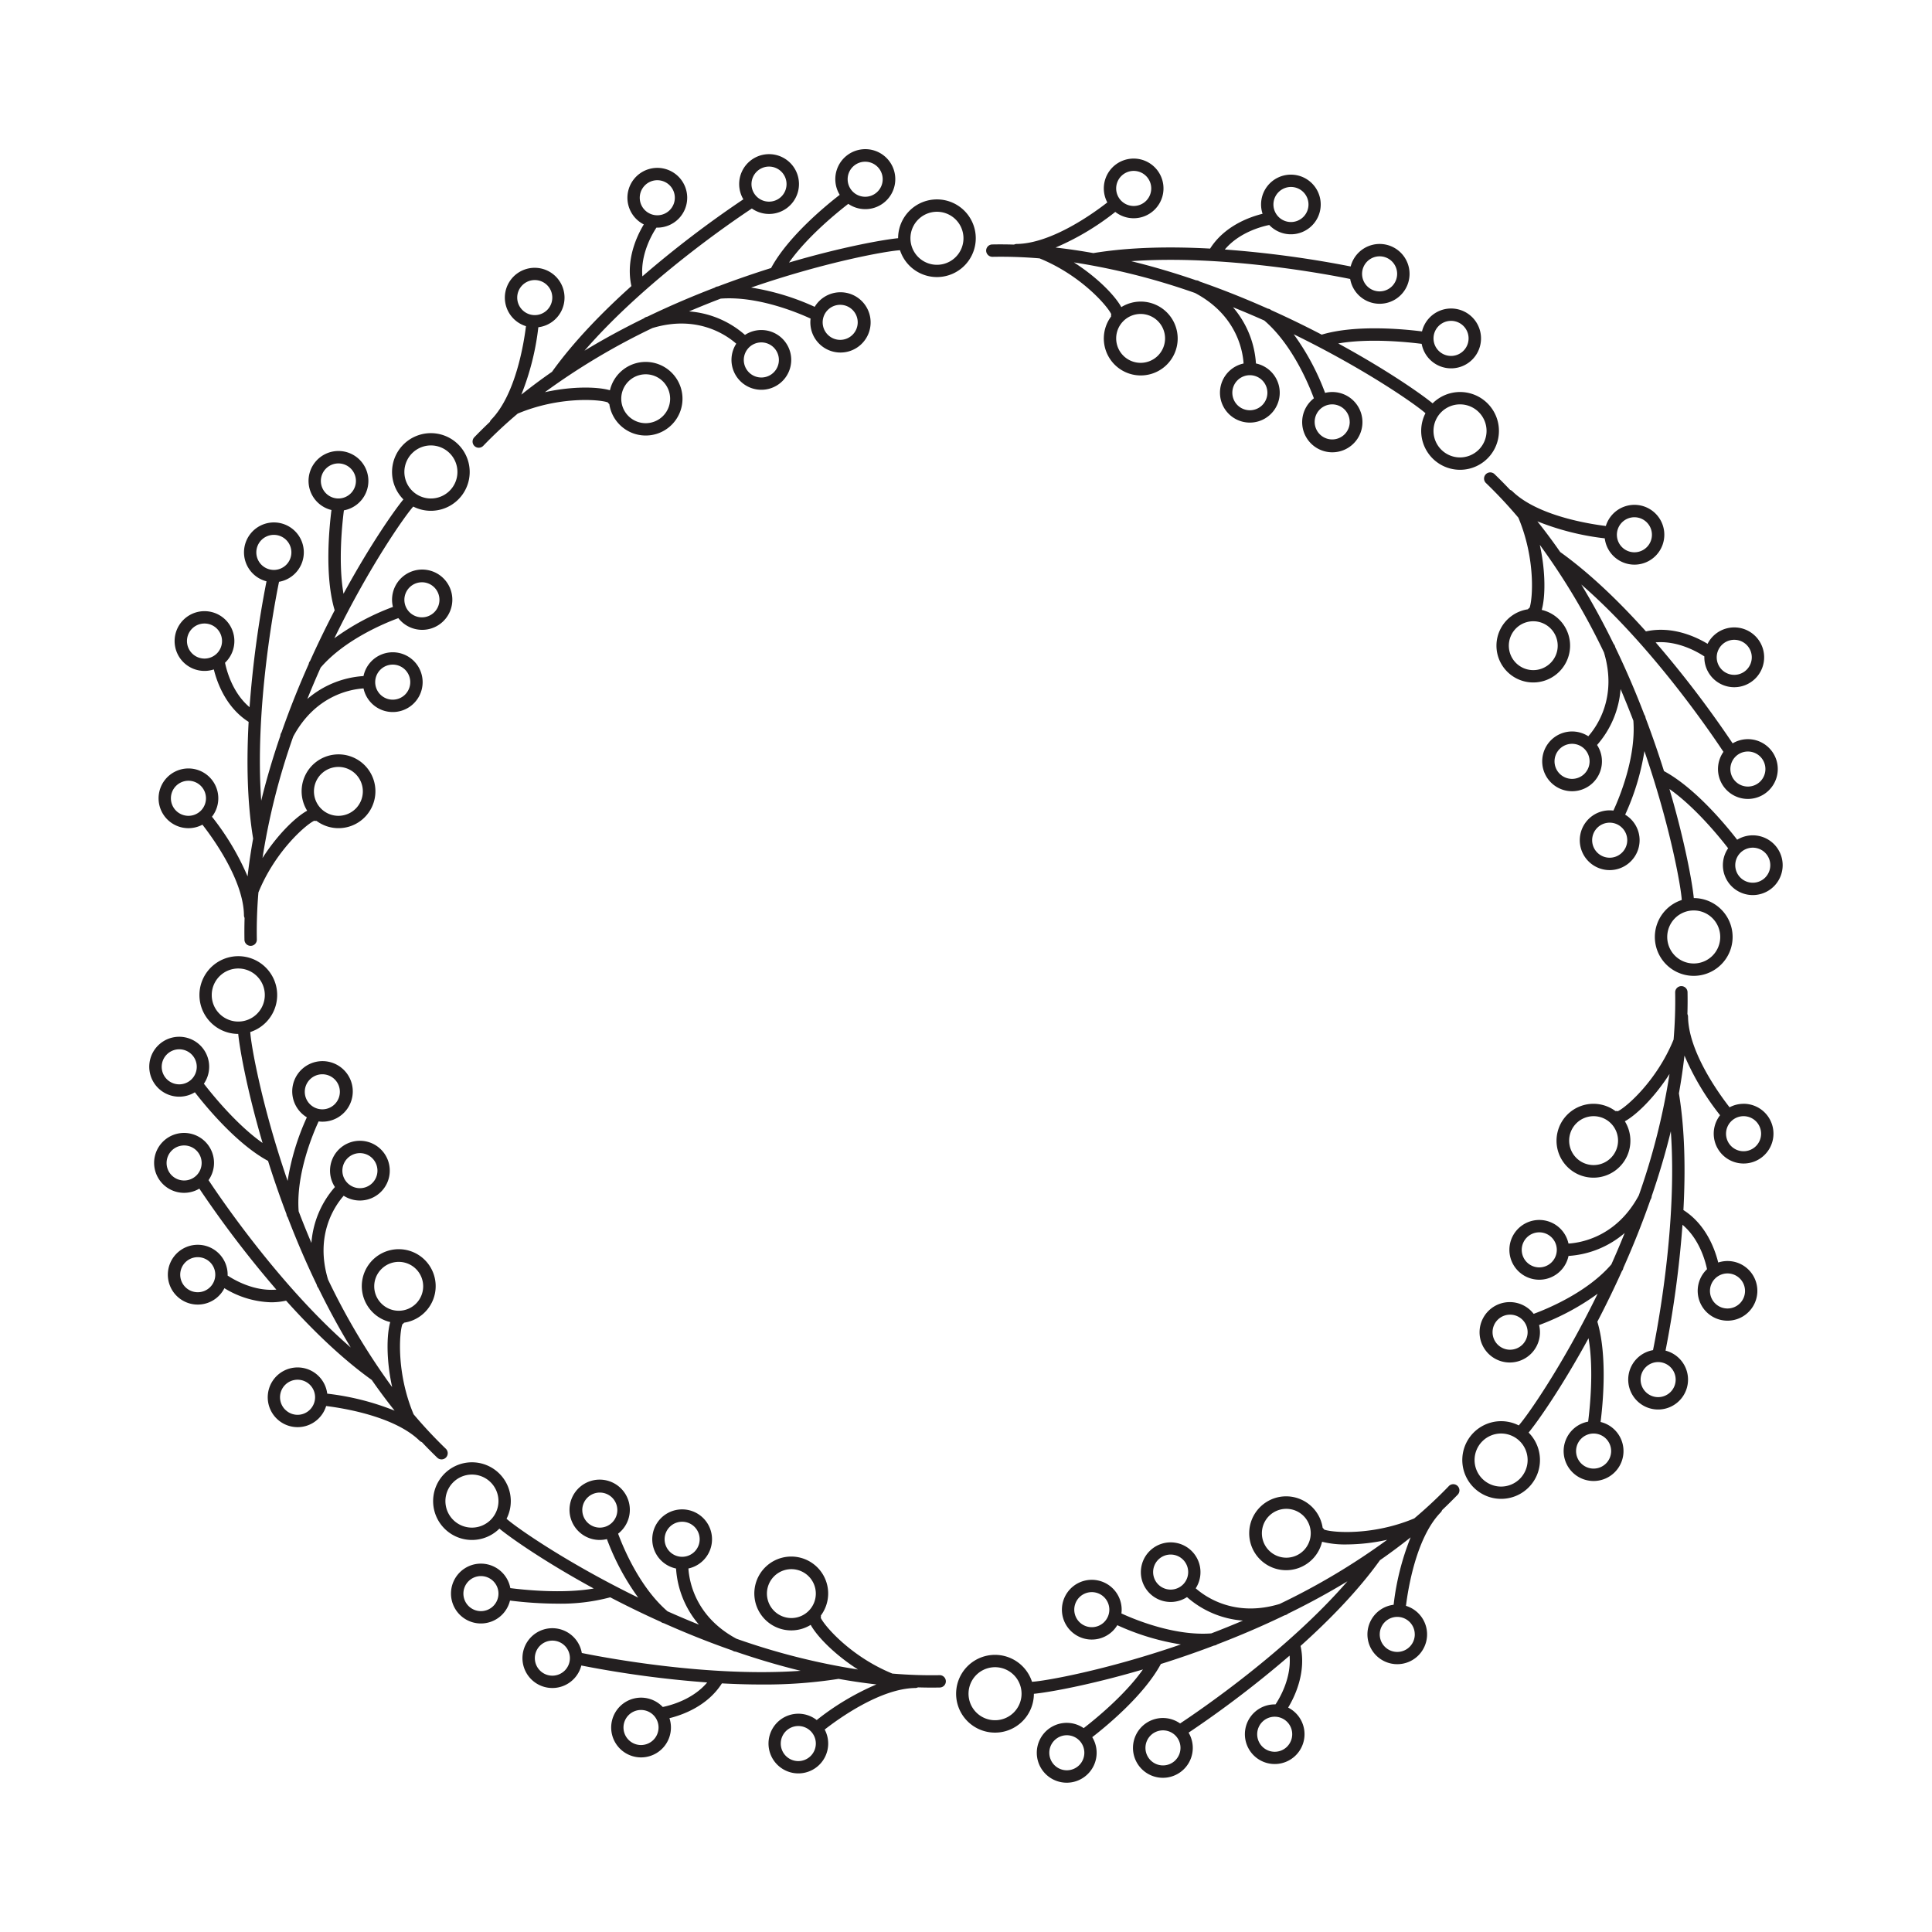 <svg id="Layer_1" data-name="Layer 1" xmlns="http://www.w3.org/2000/svg" viewBox="0 0 500 500"><path d="M243.154,433.535a119.477,119.477,0,0,1-12.215-.416c-10.714-4.376-17.529-12.287-18.525-14.426a1.586,1.586,0,0,0,.026-.6,9.554,9.554,0,1,0-2.634,2.419c1.631,2.97,6.139,7.652,12.242,11.554a175.43,175.43,0,0,1-31.441-7.959c-10.615-5.7-12.228-14.781-12.445-18.186a7.733,7.733,0,1,0-3.2.01,24.682,24.682,0,0,0,5.92,14.524q-4.179-1.681-8.127-3.449c-7.254-6.239-11.525-16.66-12.788-20.093a7.807,7.807,0,1,0-2.9,1.4,62.917,62.917,0,0,0,8.107,15.151c-18.654-9.09-31.716-18.278-34.077-20.409a10.05,10.05,0,1,0-1.855,2.55c2.828,2.34,11.7,8.574,24.414,15.5-8.079,1.41-18.144.339-21.582-.1a7.743,7.743,0,1,0-.087,3.219,100.061,100.061,0,0,0,12.25.8,49.5,49.5,0,0,0,13.69-1.64c4.067,2.12,8.459,4.271,13.117,6.366l.013.012a1.557,1.557,0,0,0,.721.317c5.557,2.479,11.482,4.871,17.674,7.034.107.056.207.115.316.17a1.576,1.576,0,0,0,.638.164c5.424,1.865,11.048,3.548,16.8,4.955-23.813,1.709-50.84-3.428-56.633-4.609a7.738,7.738,0,1,0-.127,3.239,273.816,273.816,0,0,0,32.574,4.386c-3.692,4.39-9.4,5.919-11.5,6.347a7.732,7.732,0,1,0,1.731,2.9c3.368-.83,9.84-3.127,13.577-9.008,3.378.182,6.828.291,10.287.291a123.433,123.433,0,0,0,19.912-1.457q4.857.879,9.79,1.436a67.338,67.338,0,0,0-15.449,9.22,7.722,7.722,0,1,0,2.062,2.457c3.454-2.7,14.385-10.645,23.457-10.749a1.581,1.581,0,0,0,.676-.163c1.151.033,2.3.056,3.452.056.733,0,1.469-.007,2.2-.021a1.6,1.6,0,1,0-.06-3.2Zm-44.673-21.111a6.326,6.326,0,1,1,6.326,6.325A6.333,6.333,0,0,1,198.481,412.424ZM172,398.361a4.537,4.537,0,1,1,4.537,4.538A4.542,4.542,0,0,1,172,398.361Zm-21.309-7.55a4.537,4.537,0,1,1,4.537,4.537A4.543,4.543,0,0,1,150.7,390.811Zm-26.226,26.15a4.537,4.537,0,1,1,4.537-4.537A4.542,4.542,0,0,1,124.469,416.961Zm41.43,34.652a4.537,4.537,0,1,1,4.537-4.537A4.542,4.542,0,0,1,165.9,451.613Zm-22.941-17.95a4.537,4.537,0,1,1,4.537-4.537A4.542,4.542,0,0,1,142.958,433.663Zm-20.816-38.315a6.865,6.865,0,1,1,6.864-6.865A6.873,6.873,0,0,1,122.142,395.348ZM206.6,455.77a4.538,4.538,0,1,1,4.537-4.538A4.542,4.542,0,0,1,206.6,455.77Z" style="fill:#231f20"/><path d="M113.161,377.243a1.6,1.6,0,1,0,2.22-2.305,119.267,119.267,0,0,1-8.341-8.923c-4.485-10.673-3.71-21.092-2.9-23.308a1.611,1.611,0,0,0,.439-.4,9.559,9.559,0,1,0-3.583-.155c-.941,3.261-1.061,9.768.493,16.83A175.182,175.182,0,0,1,84.9,331.153c-3.5-11.557,1.792-19.131,4.049-21.695a7.73,7.73,0,1,0-2.272-2.256,24.688,24.688,0,0,0-6.084,14.467c-1.176-2.76-2.277-5.493-3.3-8.179-.725-9.544,3.628-19.944,5.163-23.268a7.911,7.911,0,0,0,.972.068,7.835,7.835,0,1,0-4.014-1.128,62.9,62.9,0,0,0-4.982,16.453c-6.755-19.6-9.495-35.326-9.663-38.526a10.059,10.059,0,1,0-3.115.488c.347,3.662,2.215,14.341,6.3,28.221-6.711-4.716-13.07-12.589-15.187-15.334a7.753,7.753,0,1,0-2.337,2.215c2.755,3.564,10.794,13.375,18.939,17.761,1.377,4.373,2.958,8.994,4.769,13.766v.016a1.6,1.6,0,0,0,.319.82c2.171,5.66,4.657,11.516,7.495,17.4.035.111.063.219.1.331a1.573,1.573,0,0,0,.332.552c2.52,5.162,5.309,10.336,8.388,15.407C72.715,333.1,57.232,310.351,53.971,305.419a7.751,7.751,0,1,0-2.38,2.2A273.626,273.626,0,0,0,71.52,333.754c-5.708.492-10.819-2.453-12.616-3.643,0-.075.011-.149.011-.225a7.736,7.736,0,0,0-13.208-5.471h0a7.736,7.736,0,1,0,12.369,8.968,24.218,24.218,0,0,0,12.115,3.649,17.7,17.7,0,0,0,3.85-.426c6.691,7.456,14.311,14.9,22.177,20.533q2.814,4.056,5.907,7.938a67.381,67.381,0,0,0-17.438-4.4,7.727,7.727,0,1,0-.28,3.2c4.352.534,17.7,2.645,24.187,8.986a1.575,1.575,0,0,0,.587.36Q111.124,375.275,113.161,377.243ZM98.72,328.423h0a6.325,6.325,0,1,1,0,8.946A6.287,6.287,0,0,1,98.72,328.422Zm-8.78-28.666a4.536,4.536,0,1,1,0,6.415A4.523,4.523,0,0,1,89.94,299.757ZM80.213,279.35a4.536,4.536,0,1,1,0,6.415A4.521,4.521,0,0,1,80.213,279.35ZM43.178,279.3a4.536,4.536,0,1,1,6.416,0A4.541,4.541,0,0,1,43.178,279.3Zm4.792,53.8a4.536,4.536,0,0,1,0-6.416h0a4.537,4.537,0,1,1,0,6.417Zm-3.529-28.916a4.536,4.536,0,1,1,6.416,0A4.541,4.541,0,0,1,44.441,304.179ZM54.8,257.513a6.866,6.866,0,1,1,2.01,4.853A6.82,6.82,0,0,1,54.8,257.513Zm19,107.3a4.536,4.536,0,1,1,6.416,0A4.5,4.5,0,0,1,73.808,364.809Z" style="fill:#231f20"/><path d="M48.767,214.332a7.685,7.685,0,0,0,3.622-.905c2.7,3.455,10.644,14.385,10.748,23.457a1.59,1.59,0,0,0,.161.671q-.082,2.827-.033,5.66a1.6,1.6,0,0,0,1.6,1.569H64.9a1.6,1.6,0,0,0,1.569-1.63,119.23,119.23,0,0,1,.412-12.2c4.375-10.721,12.291-17.541,14.43-18.538a1.566,1.566,0,0,0,.6.026,9.549,9.549,0,1,0-2.419-2.633c-2.971,1.633-7.657,6.145-11.561,12.253a175.165,175.165,0,0,1,7.946-31.414c5.7-10.65,14.8-12.269,18.206-12.484a7.733,7.733,0,1,0-.009-3.2,24.658,24.658,0,0,0-14.535,5.93q1.68-4.175,3.446-8.119c6.236-7.263,16.669-11.54,20.106-12.805a7.8,7.8,0,1,0-1.4-2.9,62.9,62.9,0,0,0-15.158,8.112c9.093-18.658,18.287-31.723,20.417-34.082a10.047,10.047,0,1,0-2.55-1.854c-2.342,2.829-8.575,11.7-15.5,24.412-1.411-8.08-.34-18.144.1-21.581a7.744,7.744,0,1,0-3.219-.087c-.572,4.468-1.824,17.09.833,25.951-2.118,4.065-4.267,8.451-6.361,13.1l-.012.013a1.589,1.589,0,0,0-.346.79c-2.471,5.543-4.856,11.448-7.011,17.62-.054.1-.11.2-.163.3a1.6,1.6,0,0,0-.169.663c-1.863,5.419-3.544,11.035-4.949,16.784-1.71-23.817,3.426-50.849,4.608-56.641a7.739,7.739,0,1,0-3.239-.127,273.47,273.47,0,0,0-4.388,32.573c-4.387-3.69-5.917-9.392-6.346-11.5a7.732,7.732,0,1,0-2.9,1.73c.829,3.368,3.126,9.838,9.006,13.575-.541,10-.413,20.655,1.166,30.2q-.879,4.857-1.436,9.789a67.391,67.391,0,0,0-9.218-15.445,7.728,7.728,0,1,0-6.079,2.967Zm38.809-15.851a6.326,6.326,0,1,1-6.325,6.326A6.332,6.332,0,0,1,87.576,198.481ZM101.638,172a4.537,4.537,0,1,1-4.537,4.537A4.542,4.542,0,0,1,101.638,172Zm7.551-21.31a4.538,4.538,0,1,1-4.537,4.538A4.543,4.543,0,0,1,109.189,150.694ZM83.039,124.47a4.537,4.537,0,1,1,4.537,4.537A4.542,4.542,0,0,1,83.039,124.47ZM48.387,165.9a4.537,4.537,0,1,1,4.536,4.538A4.542,4.542,0,0,1,48.387,165.9Zm17.95-22.941a4.537,4.537,0,1,1,4.537,4.537A4.542,4.542,0,0,1,66.337,142.958Zm45.179-27.681a6.865,6.865,0,1,1-6.864,6.866A6.873,6.873,0,0,1,111.516,115.277ZM48.767,202.058A4.538,4.538,0,1,1,44.23,206.6,4.543,4.543,0,0,1,48.767,202.058Z" style="fill:#231f20"/><path d="M123.909,115.871a1.6,1.6,0,0,0,1.153-.49,119.128,119.128,0,0,1,8.925-8.343c10.673-4.482,21.089-3.706,23.305-2.9a1.608,1.608,0,0,0,.4.44,9.519,9.519,0,1,0,16.144-8.12h0A9.505,9.505,0,0,0,157.85,101c-3.261-.941-9.769-1.061-16.831.493A175.224,175.224,0,0,1,168.843,84.9c11.556-3.5,19.133,1.789,21.7,4.048a7.732,7.732,0,1,0,2.257-2.272,24.681,24.681,0,0,0-14.468-6.085q4.143-1.764,8.183-3.306c9.549-.723,19.941,3.629,23.265,5.165a7.8,7.8,0,1,0,1.059-3.043,62.853,62.853,0,0,0-16.452-4.982c19.62-6.763,35.358-9.5,38.535-9.664a10.049,10.049,0,1,0-.492-3.113c-3.656.347-14.34,2.216-28.23,6.3,4.715-6.713,12.593-13.073,15.337-15.19a7.762,7.762,0,1,0-2.216-2.337c-3.566,2.757-13.377,10.8-17.761,18.942-4.37,1.375-8.988,2.956-13.756,4.764l-.024,0a1.582,1.582,0,0,0-.813.319c-5.66,2.17-11.515,4.655-17.4,7.492-.114.036-.225.065-.339.1a1.588,1.588,0,0,0-.591.353c-5.15,2.514-10.31,5.3-15.369,8.369,15.632-18.051,38.378-33.534,43.312-36.8a7.738,7.738,0,1,0-2.2-2.379A273.244,273.244,0,0,0,166.245,71.52c-.493-5.713,2.458-10.826,3.645-12.62.075,0,.15.011.224.011a7.734,7.734,0,0,0,5.471-13.2h0a7.737,7.737,0,0,0-10.941,10.943,7.662,7.662,0,0,0,1.974,1.426c-1.793,2.964-4.719,9.156-3.211,15.953-7.461,6.695-14.91,14.32-20.547,22.191q-4.056,2.814-7.939,5.907a67.3,67.3,0,0,0,4.4-17.44,7.721,7.721,0,1,0-3.2-.279c-.535,4.351-2.646,17.7-8.986,24.188a1.578,1.578,0,0,0-.361.587q-2.058,1.944-4.026,3.98a1.6,1.6,0,0,0,1.153,2.709Zm38.723-17.15a6.323,6.323,0,0,1,8.945,0h0a6.325,6.325,0,1,1-8.945,0Zm37.611-8.78a4.541,4.541,0,1,1-3.208-1.327A4.541,4.541,0,0,1,200.243,89.941Zm17.2-11.055a4.535,4.535,0,1,1-3.208,1.327A4.52,4.52,0,0,1,217.442,78.886Zm20.191-22.072a6.862,6.862,0,1,1-2.011,4.854A6.842,6.842,0,0,1,237.633,56.814ZM220.7,43.179a4.535,4.535,0,1,1-1.329,3.207A4.52,4.52,0,0,1,220.7,43.179Zm-53.8,4.791a4.537,4.537,0,1,1,0,6.416A4.522,4.522,0,0,1,166.906,47.97Zm28.914-3.529a4.536,4.536,0,1,1,0,6.415A4.527,4.527,0,0,1,195.82,44.441ZM135.19,73.808a4.536,4.536,0,1,1,0,6.415A4.524,4.524,0,0,1,135.19,73.808Z" style="fill:#231f20"/><path d="M387.922,111.517a10.059,10.059,0,0,0-17.162-7.128c-2.832-2.342-11.709-8.574-24.422-15.5,8.081-1.413,18.152-.341,21.59.1a7.744,7.744,0,1,0,.087-3.219c-4.47-.572-17.1-1.826-25.959.836-4.057-2.114-8.434-4.258-13.077-6.347l-.033-.029a1.593,1.593,0,0,0-.82-.352c-5.521-2.459-11.4-4.835-17.547-6.982-.117-.062-.226-.126-.345-.186a1.584,1.584,0,0,0-.686-.168c-5.421-1.863-11.037-3.545-16.787-4.949,23.822-1.716,50.869,3.425,56.665,4.607a7.739,7.739,0,1,0,.127-3.238,273.626,273.626,0,0,0-32.572-4.389c3.689-4.387,9.391-5.918,11.5-6.346a7.719,7.719,0,1,0-1.731-2.9c-3.368.83-9.838,3.126-13.575,9.006-10.008-.541-20.668-.413-30.215,1.168q-4.851-.877-9.778-1.435a67.414,67.414,0,0,0,15.452-9.221,7.722,7.722,0,1,0-2.062-2.457c-3.455,2.7-14.386,10.644-23.456,10.749a1.589,1.589,0,0,0-.674.161c-1.885-.054-3.771-.069-5.657-.033a1.6,1.6,0,0,0-1.57,1.63,1.624,1.624,0,0,0,1.63,1.569,119.228,119.228,0,0,1,12.189.405c10.729,4.373,17.555,12.3,18.552,14.436a1.582,1.582,0,0,0-.026.595,9.557,9.557,0,1,0,2.634-2.418c-1.634-2.974-6.154-7.665-12.271-11.571a174.828,174.828,0,0,1,31.359,7.918c10.715,5.7,12.338,14.829,12.555,18.245a7.733,7.733,0,1,0,3.2-.01,24.69,24.69,0,0,0-5.948-14.556q4.168,1.678,8.108,3.441c7.281,6.232,11.568,16.69,12.835,20.132a7.8,7.8,0,1,0,2.9-1.4,62.819,62.819,0,0,0-8.125-15.175c18.663,9.1,31.731,18.3,34.1,20.434a10.06,10.06,0,1,0,19.016,4.578ZM375.53,83.038a4.538,4.538,0,1,1-4.537,4.538A4.542,4.542,0,0,1,375.53,83.038ZM334.1,48.387a4.537,4.537,0,1,1-4.537,4.537A4.542,4.542,0,0,1,334.1,48.387Zm22.942,17.95a4.537,4.537,0,1,1-4.538,4.537A4.542,4.542,0,0,1,357.042,66.337ZM301.518,87.576a6.326,6.326,0,1,1-6.325-6.326A6.333,6.333,0,0,1,301.518,87.576ZM328,101.638a4.537,4.537,0,1,1-4.537-4.537A4.543,4.543,0,0,1,328,101.638Zm21.309,7.55a4.537,4.537,0,1,1-4.537-4.537A4.543,4.543,0,0,1,349.3,109.188ZM293.4,44.229a4.538,4.538,0,1,1-4.537,4.539A4.543,4.543,0,0,1,293.4,44.229Zm84.454,74.152a6.865,6.865,0,1,1,6.864-6.864A6.872,6.872,0,0,1,377.858,118.381Z" style="fill:#231f20"/><path d="M459.085,218.44a7.746,7.746,0,0,0-9.507-1.12c-2.755-3.564-10.794-13.374-18.939-17.76-1.377-4.373-2.958-8.994-4.769-13.767v-.015a1.587,1.587,0,0,0-.311-.8c-2.173-5.668-4.663-11.534-7.506-17.426-.034-.109-.061-.215-.1-.325a1.6,1.6,0,0,0-.348-.587c-2.515-5.15-5.3-10.312-8.371-15.371,18.048,15.629,33.529,38.371,36.792,43.307a7.734,7.734,0,0,0,11.793,9.921h0a7.732,7.732,0,0,0-9.413-12.118,273.5,273.5,0,0,0-19.929-26.135c5.709-.492,10.82,2.455,12.616,3.644,0,.075-.011.15-.011.225a7.736,7.736,0,0,0,13.207,5.471h0a7.736,7.736,0,1,0-12.369-8.966c-2.964-1.794-9.155-4.717-15.952-3.211-6.693-7.46-14.318-14.909-22.188-20.545q-2.816-4.057-5.909-7.941a67.386,67.386,0,0,0,17.439,4.4,7.733,7.733,0,0,0,13.142,4.546h0a7.737,7.737,0,1,0-12.863-7.741c-4.352-.534-17.7-2.645-24.187-8.986a1.585,1.585,0,0,0-.589-.361q-1.942-2.058-3.978-4.024a1.6,1.6,0,1,0-2.22,2.3,119.393,119.393,0,0,1,8.339,8.92c4.487,10.674,3.711,21.094,2.9,23.311a1.588,1.588,0,0,0-.44.4,9.518,9.518,0,1,0,8.12,16.145h0a9.5,9.5,0,0,0-4.537-15.989c.942-3.261,1.061-9.77-.494-16.833A175.231,175.231,0,0,1,415.1,168.842c3.5,11.559-1.79,19.134-4.048,21.7a7.733,7.733,0,1,0,1.269,11.966h0a7.749,7.749,0,0,0,1-9.708,24.679,24.679,0,0,0,6.085-14.469c1.176,2.761,2.278,5.5,3.306,8.181.725,9.542-3.627,19.941-5.163,23.266a7.733,7.733,0,1,0,4.5,13.137h0a7.707,7.707,0,0,0-1.457-12.076,62.876,62.876,0,0,0,4.982-16.453c6.761,19.618,9.5,35.354,9.664,38.535A10.058,10.058,0,1,0,445.448,249.6h0a10.059,10.059,0,0,0-7.095-17.176c-.345-3.656-2.213-14.339-6.3-28.225,6.711,4.715,13.07,12.588,15.187,15.333a7.735,7.735,0,1,0,11.844-1.095Zm-10.263-52.861a4.534,4.534,0,0,1,3.207,7.742h0a4.536,4.536,0,1,1-3.207-7.743Zm6.737,30.241a4.538,4.538,0,0,1,0,6.415h0a4.535,4.535,0,1,1,0-6.416Zm-52.427-28.715a6.279,6.279,0,0,1-1.853,4.472h0a6.324,6.324,0,1,1,1.853-4.473Zm6.927,33.138a4.538,4.538,0,1,1,0-6.415A4.542,4.542,0,0,1,410.059,200.243Zm9.728,20.406h0a4.535,4.535,0,1,1,0-6.417A4.507,4.507,0,0,1,419.787,220.65Zm3.2-86.785a4.534,4.534,0,1,1-3.208,1.326A4.523,4.523,0,0,1,422.984,133.864Zm20.2,113.476a6.861,6.861,0,1,1,0-9.708A6.87,6.87,0,0,1,443.186,247.34Zm13.636-20.221a4.535,4.535,0,1,1,0-6.415A4.54,4.54,0,0,1,456.822,227.119Z" style="fill:#231f20"/><path d="M451.232,285.668a7.685,7.685,0,0,0-3.622.9c-2.7-3.455-10.644-14.386-10.748-23.458a1.571,1.571,0,0,0-.161-.67q.082-2.827.033-5.66a1.6,1.6,0,1,0-3.2.061,119.3,119.3,0,0,1-.412,12.206c-4.376,10.719-12.29,17.537-14.429,18.534a1.552,1.552,0,0,0-.6-.027,9.558,9.558,0,1,0,2.419,2.634c2.972-1.632,7.657-6.144,11.561-12.252a175.239,175.239,0,0,1-7.946,31.415c-5.7,10.645-14.8,12.266-18.206,12.483a7.732,7.732,0,1,0,.01,3.2,24.7,24.7,0,0,0,14.537-5.936q-1.681,4.178-3.449,8.126c-6.235,7.263-16.669,11.539-20.106,12.8a7.815,7.815,0,1,0,1.4,2.9,62.833,62.833,0,0,0,15.158-8.111c-9.093,18.658-18.287,31.723-20.417,34.083a10.05,10.05,0,1,0,2.55,1.854c2.342-2.83,8.576-11.7,15.506-24.413,1.411,8.08.339,18.145-.1,21.582a7.745,7.745,0,1,0,3.22.087c.571-4.468,1.824-17.092-.834-25.952,2.119-4.066,4.268-8.452,6.362-13.106l.011-.012a1.586,1.586,0,0,0,.346-.788c2.47-5.542,4.854-11.445,7.01-17.617.054-.1.111-.2.164-.307a1.6,1.6,0,0,0,.169-.663c1.863-5.42,3.545-11.036,4.95-16.787,1.709,23.818-3.427,50.851-4.609,56.643a7.739,7.739,0,1,0,3.239.127,273.615,273.615,0,0,0,4.389-32.574c4.387,3.691,5.917,9.394,6.346,11.5a7.719,7.719,0,1,0,2.9-1.731c-.829-3.367-3.126-9.838-9.006-13.575.54-10,.413-20.657-1.166-30.2q.877-4.856,1.435-9.785a67.357,67.357,0,0,0,9.218,15.444,7.73,7.73,0,1,0,6.079-2.966Zm-38.809,15.851a6.326,6.326,0,1,1,6.326-6.327A6.333,6.333,0,0,1,412.423,301.519ZM398.362,328a4.537,4.537,0,1,1,4.536-4.537A4.542,4.542,0,0,1,398.362,328Zm-7.551,21.309a4.538,4.538,0,1,1,4.537-4.537A4.543,4.543,0,0,1,390.811,349.305Zm26.15,26.225a4.537,4.537,0,1,1-4.542-4.536h.009A4.541,4.541,0,0,1,416.961,375.53ZM451.612,334.1a4.537,4.537,0,1,1-4.536-4.538A4.542,4.542,0,0,1,451.612,334.1Zm-17.95,22.94a4.537,4.537,0,1,1-4.54-4.537h.008A4.543,4.543,0,0,1,433.662,357.041Zm-45.179,27.682a6.865,6.865,0,1,1,6.865-6.866A6.873,6.873,0,0,1,388.483,384.723Zm62.749-86.782a4.537,4.537,0,1,1,4.538-4.537A4.542,4.542,0,0,1,451.232,297.941Z" style="fill:#231f20"/><path d="M374.938,384.619a119.477,119.477,0,0,1-8.924,8.341c-10.672,4.485-21.089,3.709-23.308,2.9a1.611,1.611,0,0,0-.4-.439,9.557,9.557,0,1,0-.155,3.584,24.137,24.137,0,0,0,6.337.695A49.906,49.906,0,0,0,359,398.5a175.223,175.223,0,0,1-27.85,16.606c-11.557,3.5-19.131-1.791-21.7-4.049a7.713,7.713,0,1,0-2.255,2.271,24.655,24.655,0,0,0,14.471,6.083q-4.144,1.766-8.186,3.308c-9.534.725-19.933-3.625-23.262-5.162a7.845,7.845,0,0,0,.068-.973,7.731,7.731,0,1,0-2.267,5.471,7.8,7.8,0,0,0,1.137-1.457,62.836,62.836,0,0,0,16.449,4.982c-19.6,6.756-35.328,9.5-38.525,9.663a10.063,10.063,0,1,0-16.692,10.21h0a10.065,10.065,0,0,0,17.181-7.1c3.658-.346,14.336-2.213,28.221-6.3-4.715,6.711-12.589,13.069-15.333,15.186a7.744,7.744,0,1,0,2.215,2.338c3.563-2.755,13.373-10.794,17.759-18.939,4.373-1.377,8.994-2.96,13.767-4.77h.016a1.578,1.578,0,0,0,.8-.313c5.656-2.168,11.506-4.655,17.384-7.489.122-.038.24-.07.362-.11a1.6,1.6,0,0,0,.584-.346c5.15-2.514,10.311-5.3,15.371-8.37-15.632,18.047-38.374,33.528-43.307,36.789a7.738,7.738,0,1,0,2.2,2.379,273.142,273.142,0,0,0,26.135-19.929c.493,5.712-2.456,10.825-3.644,12.62a7.716,7.716,0,1,0,3.272.825c1.793-2.963,4.718-9.156,3.211-15.953,7.462-6.7,14.913-14.322,20.55-22.194q4.056-2.814,7.937-5.907a67.375,67.375,0,0,0-4.4,17.443,7.717,7.717,0,1,0,3.195.279c.535-4.35,2.645-17.7,8.986-24.187a1.578,1.578,0,0,0,.362-.59q2.056-1.943,4.024-3.977a1.6,1.6,0,1,0-2.305-2.219Zm-37.571,16.66a6.323,6.323,0,1,1,0-8.944A6.331,6.331,0,0,1,337.367,401.279Zm-37.611,8.78a4.536,4.536,0,1,1,6.416,0A4.541,4.541,0,0,1,299.756,410.059Zm-20.407,9.727a4.537,4.537,0,1,1,6.416,0A4.541,4.541,0,0,1,279.349,419.786Zm-16.982,23.4a6.862,6.862,0,1,1,2.011-4.855A6.877,6.877,0,0,1,262.367,443.186ZM279.3,456.821a4.535,4.535,0,1,1,0-6.416A4.54,4.54,0,0,1,279.3,456.821Zm53.8-4.792a4.535,4.535,0,1,1,0-6.416A4.54,4.54,0,0,1,333.094,452.029Zm-28.914,3.529a4.536,4.536,0,1,1,0-6.415A4.541,4.541,0,0,1,304.18,455.558Zm61.958-32.575a4.534,4.534,0,1,1-1.329-3.207A4.5,4.5,0,0,1,366.138,422.983Z" style="fill:#231f20"/></svg>